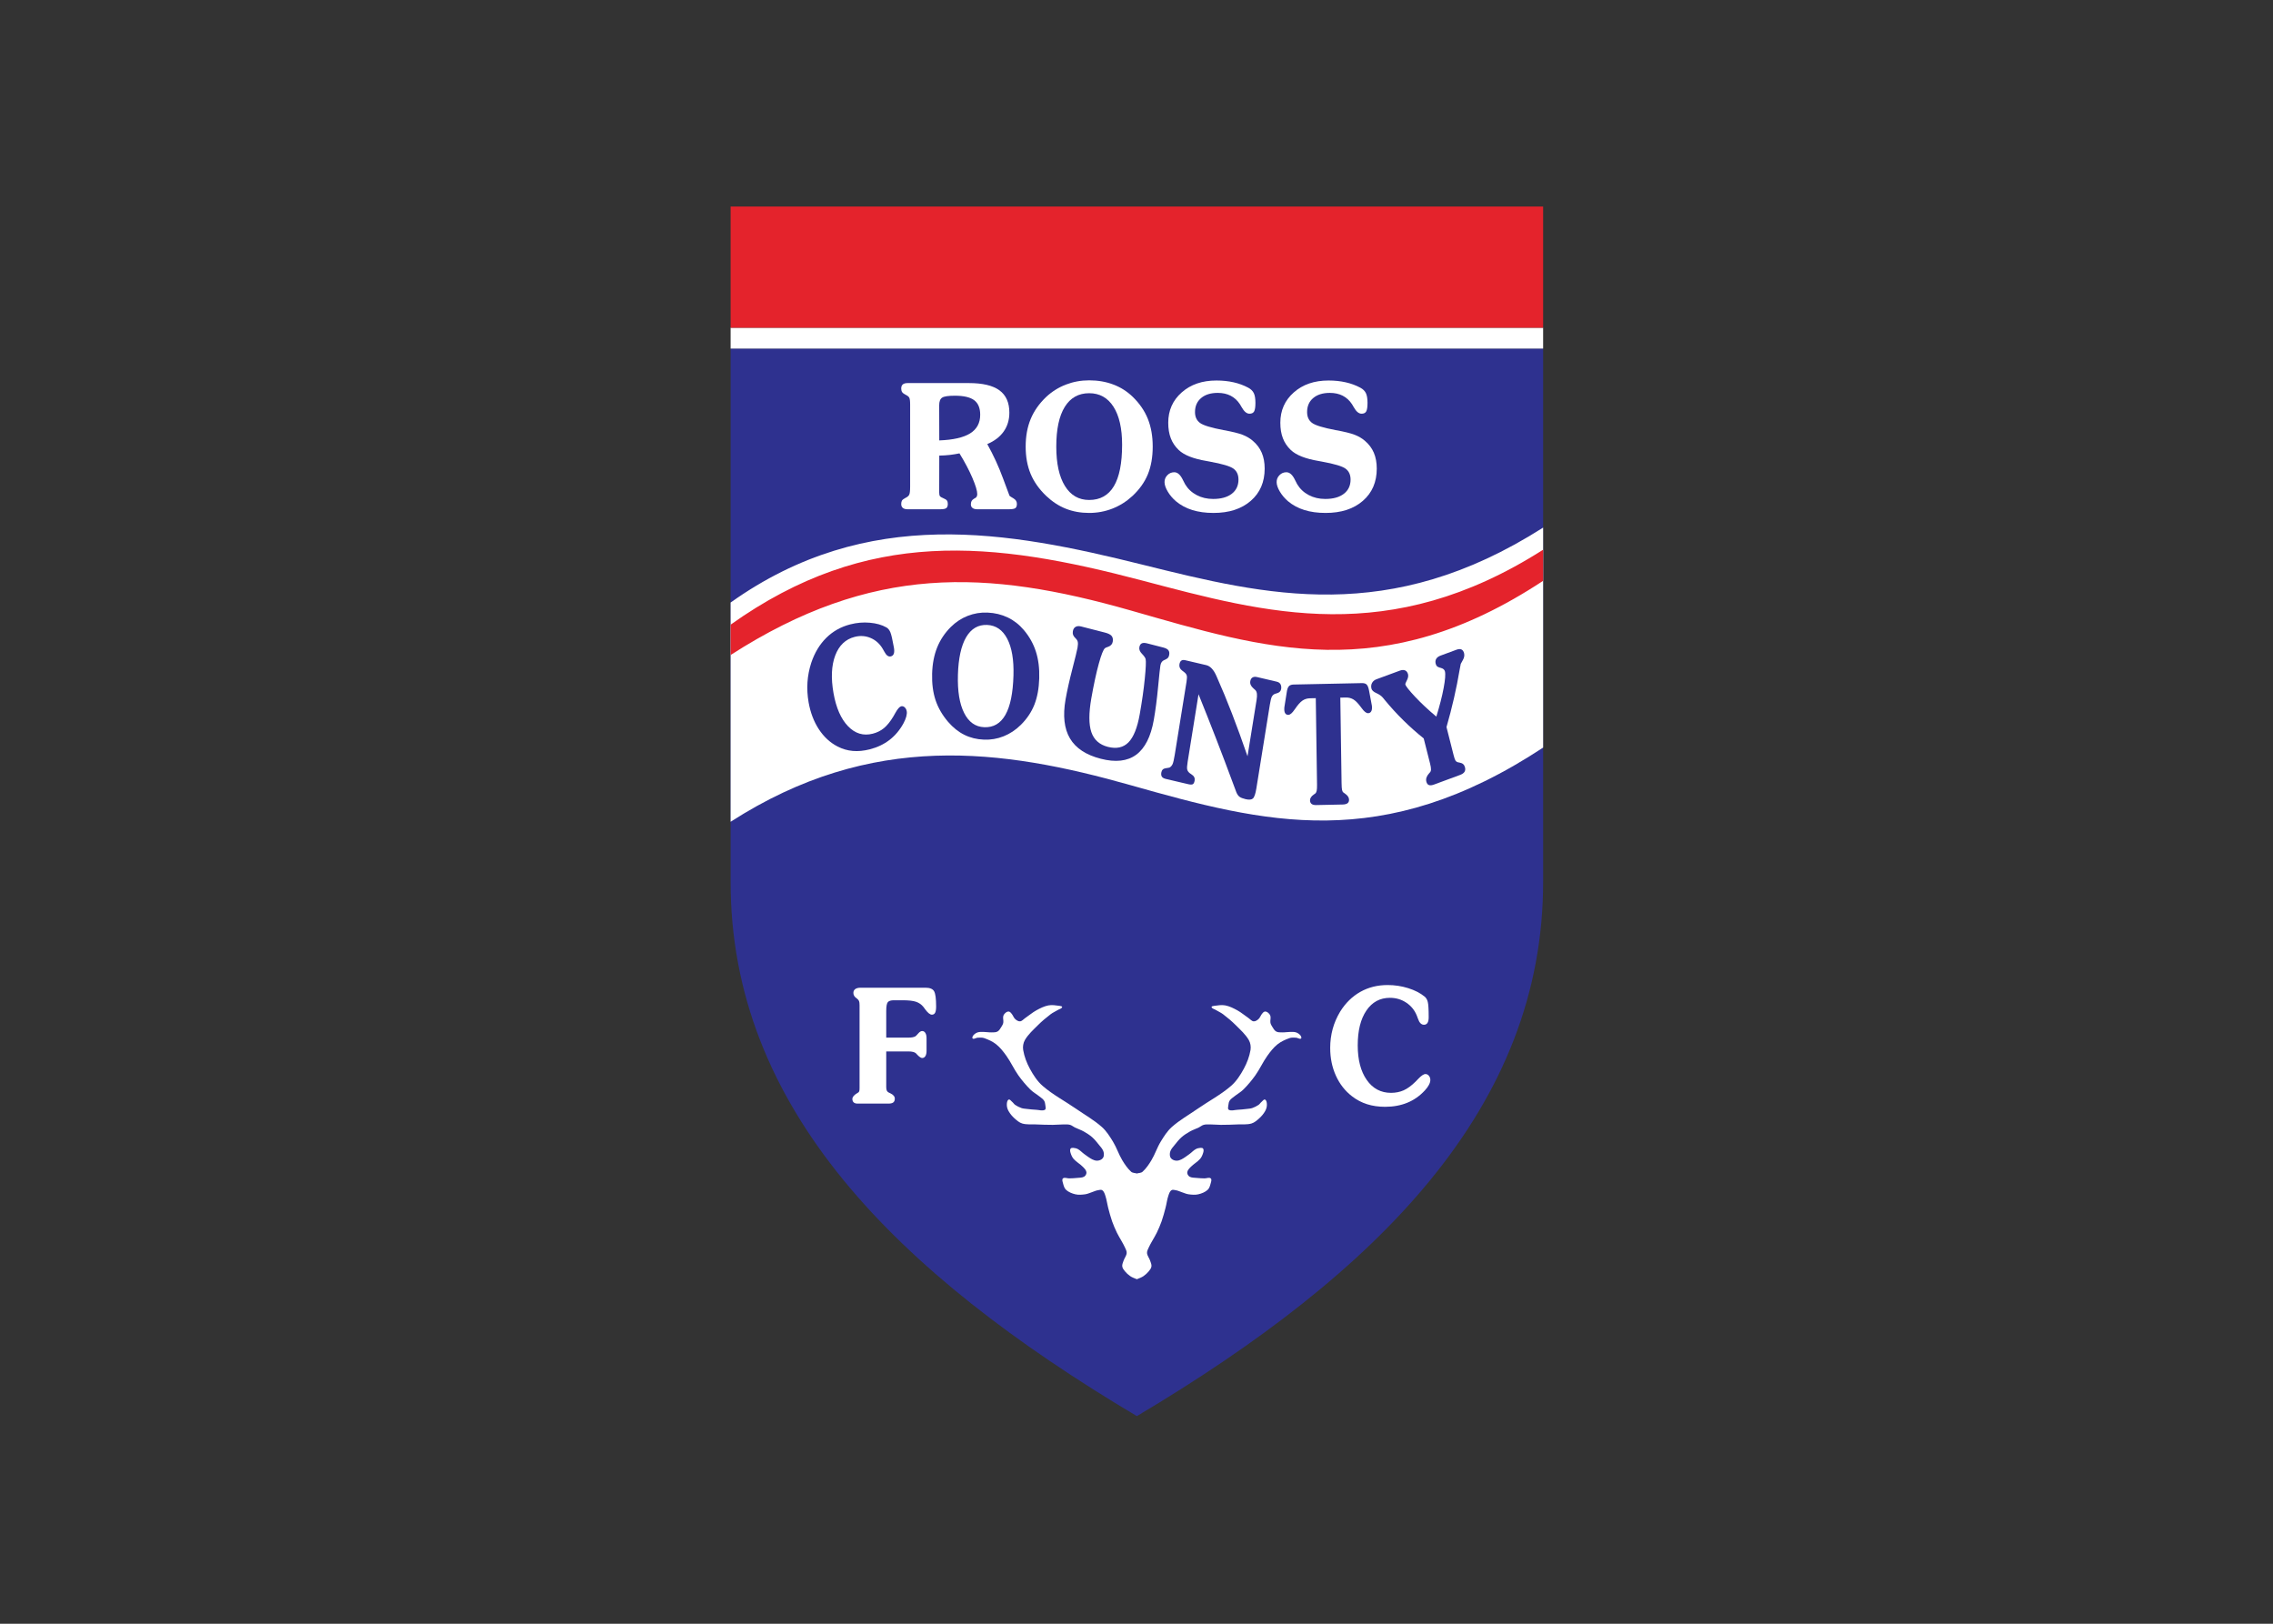 <svg clip-rule="evenodd" fill-rule="evenodd" stroke-linejoin="round" stroke-miterlimit="2" viewBox="0 0 560 400" xmlns="http://www.w3.org/2000/svg"><rect x="0" y="0" width="560" height="400" fill="#333333" stroke="none"/><g transform="matrix(.086 0 0 -.086 179.495 349.591)"><path d="m1169.71 8.574c692.22 411.684 1164.42 884.77 1163.84 1531.496v1526.43h-2327.671v-1526.43c-.582-646.726 471.621-1119.812 1163.831-1531.496" fill="#2e318f"/><path d="m2333.55 2553.71c-441.21-281.12-791.19-194.8-1148.76-105.94-382.993 95.18-785.942 170.81-1178.911-108.71v-628.01c404.98 260.44 777.25 209.14 1146.521 104.68 383.58-108.5 719.01-196.73 1181.15 107.84z" fill="#fff"/><path d="m2333.55 2490.36c-441.21-281.13-792.47-182.07-1148.76-88.2-428.606 112.91-785.942 153.06-1178.911-126.45 0-209.34 0 122.38 0-86.96 404.98 260.44 733.516 245.27 1146.521 127.49 382.57-109.1 719.01-219.54 1181.15 85.03z" fill="#e4232c"/><path d="m5.879 3126.24h2327.671v-59.74h-2327.671z" fill="#fff"/><path d="m5.879 3473.42h2327.671v-347.18h-2327.671z" fill="#e4232c"/><g fill="#fff"><path d="m1169.71 703.57c-5.48 1.692-12.22 1.207-16.47 5.071-10.25 9.316-18.19 21.078-25.34 32.941-10.24 16.984-16.24 36.313-26.61 53.219-9.14 14.906-18.62 30.179-31.67 41.812-22.39 19.965-48.85 34.848-73.495 51.953-31.953 22.176-66.91 40.414-96.301 65.887-15.508 13.442-26.945 31.379-36.742 49.417-8.992 16.55-15.867 34.65-19.008 53.22-1.644 9.72.067 20.65 5.071 29.14 9.418 15.98 23.625 28.7 36.742 41.82 11.437 11.43 23.879 21.88 36.746 31.67 6.629 5.05 14.449 8.31 21.543 12.67 3.887 2.4 9.961 3.27 11.402 7.61.895 2.68-4.793 3.44-7.601 3.8-10.481 1.35-21.305 3.26-31.68 1.26-12.09-2.32-23.41-8.02-34.211-13.93-11.715-6.41-21.879-15.34-32.941-22.81-4.563-3.08-8.457-8.37-13.942-8.87-5.078-.46-10.137 2.93-13.937 6.34-4.539 4.05-6.262 10.5-10.137 15.2-2.094 2.55-4.391 5.6-7.602 6.33-2.992.7-6.433-.66-8.871-2.53-3.347-2.57-6.535-6.05-7.601-10.14-1.598-6.12 1.039-12.76 0-19-.684-4.1-2.805-7.92-5.067-11.41-3.273-5.03-6.179-10.98-11.406-13.94-5.199-2.93-11.769-2.34-17.738-2.53-7.188-.23-14.348 1.27-21.539 1.27-5.93 0-12.121.6-17.742-1.27-4.887-1.63-9.485-4.81-12.668-8.87-1.844-2.35-3.938-7.53-1.27-8.87 4.227-2.11 9.223 2.36 13.938 2.54 6.343.24 13.031.86 19.007-1.27 12.094-4.32 24.184-9.72 34.211-17.74 11.446-9.16 20.621-21.02 29.145-32.94 12.672-17.74 21.582-37.98 34.211-55.757 10.242-14.414 21.707-28.043 34.211-40.547 7.882-7.882 17.929-13.273 26.609-20.273 4.422-3.566 9.465-6.715 12.672-11.402 2.488-3.637 3.383-8.282 3.801-12.672.441-4.641 2.82-11.688-1.27-13.938-7.027-3.867-16.058-.386-24.074 0-9.316.453-18.613 1.446-27.875 2.535-5.102.598-10.352.856-15.203 2.536-6.246 2.16-12.242 5.203-17.742 8.867-3.477 2.32-5.606 6.258-8.868 8.871-3.109 2.488-6.695 8.34-10.136 6.336-4.614-2.692-5.071-9.867-5.071-15.207 0-6.149 2.039-12.391 5.071-17.739 4.289-7.574 10.011-14.441 16.472-20.273 6.778-6.121 14.036-12.648 22.805-15.207 12.191-3.551 25.328-1.98 38.012-2.531 16.461-.715 32.941-1.27 49.418-1.27 10.566 0 21.113 1.27 31.676 1.27 5.929 0 12.035.328 17.742-1.27 5.093-1.426 9.176-5.297 13.937-7.601 8.336-4.032 17.276-6.856 25.336-11.403 8.47-4.777 16.8-10.027 24.08-16.472 7.61-6.743 13.89-14.891 20.27-22.809 4.19-5.195 8.93-10.273 11.41-16.473 1.88-4.718 2.31-10.23 1.26-15.203-.74-3.554-3.31-6.859-6.33-8.871-3.67-2.441-8.26-3.801-12.67-3.801-4.82 0-9.66 1.59-13.94 3.801-8.11 4.196-15.39 9.875-22.81 15.207-6.1 4.387-11.18 10.262-17.74 13.938-4.198 2.351-9.131 3.519-13.936 3.801-2.664.156-6.324-.192-7.602-2.536-1.82-3.336-1.105-7.769 0-11.402 1.926-6.324 4.52-12.766 8.871-17.738 7.688-8.793 18.487-14.41 26.607-22.809 4.23-4.379 9.32-9.172 10.14-15.207.64-4.676-2.32-10.187-6.34-12.668-5.84-3.617-13.45-3-20.27-3.801-7.562-.89-15.199-1.035-22.808-1.269-5.907-.184-13.09 3.652-17.739 0-3.652-2.867-1.207-9.453 0-13.938 1.817-6.75 3.657-14.351 8.867-19.007 7.329-6.54 17.043-10.446 26.61-12.668 9.05-2.106 18.67-1.211 27.87 0 7.02.918 13.54 4.168 20.28 6.335 5.08 1.629 9.94 4.153 15.21 5.067 4.57.793 10.17 2.719 13.93 0 5.06-3.652 6.9-10.555 8.87-16.473 3.57-10.687 4.74-22.047 7.61-32.945 3.46-13.184 6.89-26.414 11.4-39.277 3.94-11.25 8.8-22.184 13.94-32.946 3.74-7.847 8.5-15.172 12.67-22.808 3.43-6.301 7.31-12.407 10.13-19.004 2.27-5.278 5.64-10.758 5.07-16.473-.77-7.726-6.41-14.176-8.87-21.539-1.78-5.344-4.5-10.883-3.8-16.473.65-5.25 4.25-9.847 7.6-13.937 4.36-5.324 9.56-10.027 15.21-13.942 5.43-3.761 11.83-5.91 19-8.867 7.18 2.957 13.58 5.106 19.01 8.867 5.66 3.915 10.85 8.618 15.21 13.942 3.35 4.09 6.95 8.687 7.6 13.937.7 5.59-2.02 11.129-3.8 16.473-2.46 7.363-8.1 13.813-8.87 21.539-.57 5.715 2.8 11.195 5.07 16.473 2.82 6.597 6.7 12.703 10.13 19.004 4.17 7.636 8.93 14.961 12.67 22.808 5.14 10.762 10 21.696 13.94 32.946 4.51 12.863 7.94 26.093 11.4 39.277 2.87 10.898 4.05 22.258 7.61 32.945 1.97 5.918 3.81 12.821 8.87 16.473 3.76 2.719 9.36.793 13.93 0 5.27-.914 10.13-3.438 15.21-5.067 6.74-2.167 13.26-5.417 20.27-6.335 9.22-1.211 18.83-2.106 27.88 0 9.57 2.222 19.28 6.128 26.61 12.668 5.21 4.656 7.05 12.257 8.87 19.007 1.21 4.485 3.65 11.071 0 13.938-4.65 3.652-11.83-.184-17.74 0-7.61.234-15.25.379-22.81 1.269-6.82.801-14.43.184-20.27 3.801-4.02 2.481-6.97 7.992-6.34 12.668.82 6.035 5.91 10.828 10.14 15.207 8.12 8.399 18.92 14.016 26.61 22.809 4.35 4.972 6.95 11.414 8.87 17.738 1.1 3.633 1.82 8.066 0 11.402-1.28 2.344-4.94 2.692-7.6 2.536-4.81-.282-9.74-1.45-13.94-3.801-6.56-3.676-11.63-9.551-17.74-13.938-7.42-5.332-14.69-11.011-22.81-15.207-4.27-2.211-9.12-3.801-13.94-3.801-4.41 0-9 1.36-12.67 3.801-3.02 2.012-5.58 5.317-6.33 8.871-1.05 4.973-.62 10.485 1.27 15.203 2.47 6.2 7.21 11.278 11.4 16.473 6.38 7.918 12.66 16.066 20.27 22.809 7.28 6.445 15.61 11.695 24.08 16.472 8.06 4.547 17 7.371 25.34 11.403 4.76 2.304 8.84 6.175 13.94 7.601 5.7 1.598 11.81 1.27 17.74 1.27 10.56 0 21.11-1.27 31.67-1.27 16.48 0 32.96.555 49.42 1.27 12.68.551 25.82-1.02 38.01 2.531 8.77 2.559 16.03 9.086 22.81 15.207 6.46 5.832 12.18 12.699 16.47 20.273 3.03 5.348 5.07 11.59 5.07 17.739 0 5.34-.46 12.515-5.07 15.207-3.44 2.004-7.03-3.848-10.13-6.336-3.27-2.613-5.4-6.551-8.88-8.871-5.5-3.664-11.49-6.707-17.73-8.867-4.86-1.68-10.11-1.938-15.21-2.536-9.26-1.089-18.56-2.082-27.88-2.535-8.01-.386-17.04-3.867-24.07 0-4.09 2.25-1.71 9.297-1.27 13.938.42 4.39 1.32 9.035 3.8 12.672 3.21 4.687 8.25 7.836 12.67 11.402 8.68 7 18.73 12.391 26.61 20.273 12.51 12.504 23.97 26.133 34.21 40.547 12.63 17.777 21.55 38.017 34.22 55.757 8.52 11.92 17.69 23.78 29.14 32.94 10.03 8.02 22.12 13.42 34.21 17.74 5.98 2.13 12.66 1.51 19.01 1.27 4.71-.18 9.71-4.65 13.93-2.54 2.68 1.34.58 6.52-1.26 8.87-3.18 4.06-7.78 7.24-12.67 8.87-5.62 1.87-11.82 1.27-17.74 1.27-7.19 0-14.35-1.5-21.54-1.27-5.97.19-12.54-.4-17.74 2.53-5.22 2.96-8.14 8.91-11.4 13.94-2.27 3.49-4.39 7.31-5.07 11.41-1.04 6.24 1.59 12.88 0 19-1.07 4.09-4.26 7.57-7.61 10.14-2.43 1.87-5.87 3.23-8.87 2.53-3.21-.73-5.51-3.78-7.6-6.33-3.87-4.7-5.6-11.15-10.14-15.2-3.8-3.41-8.86-6.8-13.93-6.34-5.49.5-9.38 5.79-13.94 8.87-11.07 7.47-21.23 16.4-32.95 22.81-10.8 5.91-22.12 11.61-34.21 13.93-10.37 2-21.2.09-31.67-1.26-2.82-.36-8.5-1.12-7.61-3.8 1.45-4.34 7.52-5.21 11.41-7.61 7.09-4.36 14.91-7.62 21.54-12.67 12.87-9.79 25.31-20.24 36.74-31.67 13.12-13.12 27.33-25.84 36.75-41.82 5-8.49 6.71-19.42 5.07-29.14-3.15-18.57-10.02-36.67-19.01-53.22-9.8-18.038-21.23-35.975-36.74-49.417-29.4-25.473-64.35-43.711-96.31-65.887-24.64-17.105-51.09-31.988-73.48-51.953-13.05-11.633-22.54-26.906-31.68-41.812-10.37-16.906-16.37-36.235-26.61-53.219-7.15-11.863-15.09-23.625-25.34-32.941-4.25-3.864-10.98-3.379-16.48-5.071"/><path d="m369.531 903.77c-4.777 0-8.504 1.148-11.035 3.449-2.531 2.375-3.797 5.59-3.797 9.804 0 5.672 4.641 11.262 13.992 16.782.981.609 1.618.992 1.899 1.148 1.758.918 3.019 2.219 3.652 4.059.703 1.765 1.055 4.754 1.055 8.965v237.043c0 5.98-.492 10.12-1.477 12.41-.914 2.38-2.812 4.6-5.55 6.9-.493.46-1.411 1.07-2.672 1.99-5.344 3.91-8.012 8.73-8.012 14.63 0 4.6 1.754 8.28 5.34 10.88 3.586 2.61 8.715 3.91 15.465 3.91h185.511c12.793 0 21.086-3.37 24.953-10.19 3.864-6.82 5.762-21.37 5.762-43.67 0-8.27-.98-14.17-2.879-17.85-1.898-3.68-4.992-5.52-9.281-5.52-5.203 0-11.598 5.06-19.117 15.25-2.039 2.83-3.727 5.13-4.922 6.74-5.695 7.05-12.727 12.03-21.23 14.94-8.504 2.91-21.442 4.37-38.735 4.37h-24.461c-8.785 0-14.691-1.76-17.715-5.36-3.023-3.61-4.566-11.96-4.566-24.9v-76.77h63.613c4.711 0 8.578.31 11.672.92 3.09.61 5.762 1.45 8.082 2.68 1.547.92 4.289 3.68 8.223 8.27 4.008 4.68 7.804 6.98 11.32 6.98 3.867 0 6.891-1.84 9.211-5.52 2.246-3.68 3.371-8.66 3.371-15.09v-36.39c0-6.29-1.125-11.27-3.371-14.87-2.32-3.6-5.344-5.36-9.211-5.36-3.234 0-7.734 2.91-13.355 8.73-1.899 2.15-3.516 3.76-4.711 4.98-1.828 1.61-4.5 2.91-8.012 3.76-3.586.92-8.016 1.38-13.219 1.38h-63.613v-102.129c0-4.371.559-7.738 1.613-10.117 1.125-2.375 2.953-4.215 5.625-5.59.914-.461 2.387-1.152 4.289-1.992 8.645-4.063 13.004-9.195 13.004-15.477 0-4.98-1.476-8.582-4.359-10.804-2.879-2.223-7.449-3.371-13.778-3.371z"/><path d="m1723.55 1062.9c0 19 2.38 37.23 7.09 54.55 4.72 17.39 11.95 34.01 21.51 49.87 15.4 24.68 34.66 43.52 57.79 56.54 23.13 13.03 49.2 19.54 78.17 19.54 20.31 0 39.99-2.99 58.97-8.96 19.05-5.98 34.66-14.02 46.89-24.06 4.43-3.52 7.45-8.73 9.14-15.47 1.76-6.75 2.6-21.3 2.6-43.75 0-7.2-1.12-12.57-3.37-16.16-2.32-3.61-5.7-5.37-10.2-5.37-7.45 0-13.07 5.59-16.94 16.85-1.33 3.84-2.46 6.75-3.3 8.74-6.12 15.71-16.24 28.19-30.16 37.54s-29.59 14.02-47.03 14.02c-28.47 0-50.96-12.18-67.48-36.47-16.52-24.28-24.81-57.54-24.81-99.75 0-41.45 8.64-74.47 25.87-99.064 17.22-24.59 40.41-36.926 69.51-36.926 13.29 0 25.38 2.45 36.21 7.278 10.9 4.902 22.14 13.101 33.81 24.593 1.9 1.762 4.5 4.52 7.8 8.043 8.79 9.274 15.75 13.946 20.81 13.946 3.87 0 7.1-1.61 9.84-4.907 2.75-3.293 4.15-7.351 4.15-12.179 0-4.137-1.33-8.809-4.01-13.867-2.67-5.133-6.53-10.418-11.67-15.934-14.55-15.785-31.28-27.504-50.33-35.32-18.98-7.739-40.21-11.645-63.55-11.645-18.76 0-35.98 2.453-51.59 7.43-15.54 4.902-29.88 12.414-42.88 22.449-20.1 15.398-35.57 35.09-46.47 59.148-10.89 23.975-16.37 50.415-16.37 79.295"/><path d="m603.668 2803.46c39.758 1.5 69.223 8.17 88.473 20.19 19.172 11.93 28.757 29.78 28.757 53.39 0 19.02-5.734 32.87-17.128 41.55-11.473 8.59-29.934 12.93-55.395 12.93-18.934 0-31.113-1.84-36.613-5.59-5.578-3.76-8.328-11.02-8.328-21.78zm84.781 164.26c39.442 0 68.59-6.92 87.528-20.77 18.937-13.85 28.445-35.12 28.445-63.82 0-20.69-5.344-38.71-16.109-53.97-10.762-15.36-26.477-27.37-47.145-36.21 17.762-31.95 32.766-64.49 44.945-97.78 12.18-33.2 18.465-49.97 18.778-50.3.711-1.01 4.48-3.42 11.16-7.34 6.679-3.92 9.976-9.18 9.976-15.85 0-5.76-1.414-9.77-4.242-12.02s-8.957-3.42-18.308-3.42h-91.063c-5.894 0-10.371 1.25-13.516 3.67-3.144 2.42-4.714 5.84-4.714 10.26 0 3.92.707 7.1 2.043 9.68 1.418 2.51 3.851 4.84 7.386 6.93.473.33 1.414.83 2.75 1.5 4.004 1.92 6.051 5.75 6.051 11.51 0 9.26-4.715 24.78-13.988 46.55-9.27 21.69-21.606 45.05-36.93 70-8.641-1.76-17.676-3.26-27.34-4.43-9.586-1.08-19.722-1.75-30.488-1.92l-.234-105.61c0-5.01.707-8.51 2.043-10.52 1.414-1.91 4.714-3.91 9.98-6.08 4.867-1.92 8.25-4.09 9.977-6.35 1.804-2.25 2.671-5.59 2.671-9.75 0-5.93-1.492-9.93-4.398-12.1-2.91-2.25-8.644-3.34-17.289-3.34h-93.418c-5.973 0-10.531 1.25-13.672 3.76-3.144 2.58-4.715 6.25-4.715 11.18 0 4.42.785 7.75 2.278 10.17 1.57 2.34 4.871 4.84 9.902 7.43 5.418 2.58 8.953 5.59 10.684 9.01 1.804 3.42 2.671 11.26 2.671 23.52v235.26c0 9.76-.867 16.27-2.515 19.36-1.727 3.09-5.344 5.92-10.84 8.51-4.559 2.33-7.781 4.75-9.512 7.34-1.804 2.67-2.668 6.09-2.668 10.26 0 5.42 1.571 9.34 4.633 11.93 3.067 2.5 7.781 3.75 14.223 3.75z"/><path d="m938.859 2785.86c0-48.56 8.246-86.18 24.75-112.88 16.5-26.78 39.681-40.13 69.461-40.13 31.42 0 55 13.19 70.79 39.46 15.71 26.37 23.57 65.91 23.57 118.72 0 46.8-8.25 83.09-24.75 108.95-16.5 25.78-39.75 38.71-69.61 38.71-30.41 0-53.746-13.1-69.933-39.21-16.188-26.19-24.278-64.07-24.278-113.62zm-87.687 0c0 29.53 4.793 55.81 14.379 79 9.586 23.11 24.437 44.21 44.551 63.32 16.418 15.27 35.199 27.03 56.257 35.2 21.137 8.1 43.371 12.18 66.711 12.18 25.14 0 48.24-4 69.22-12.01 21.05-7.92 39.6-19.77 55.71-35.37 19.48-18.94 33.94-39.96 43.21-63.07 9.27-23.19 13.91-49.56 13.91-79.25 0-30.29-4.64-56.73-13.91-79.42-9.27-22.61-23.96-43.3-44.08-62.07-17.05-15.77-36.14-27.87-57.36-36.21-21.13-8.26-43.45-12.43-66.7-12.43-24.28 0-46.519 4-66.711 12.01-20.113 7.93-38.894 20.19-56.257 36.63-20.43 19.52-35.36 40.71-44.786 63.4-9.429 22.77-14.144 48.8-14.144 78.09"/><path d="m1389.15 2595.73c-22.7 0-42.9 2.75-60.74 8.34-17.83 5.51-33.39 13.93-46.74 25.11-9.67 8.35-17.53 17.61-23.58 27.87-6.04 10.26-9.11 19.27-9.11 27.11 0 7.68 2.75 14.27 8.17 19.77 5.42 5.59 12.03 8.35 19.73 8.35 9.5 0 17.75-7.43 24.82-22.28 2.68-5.34 4.72-9.43 6.29-12.18 7.93-13.18 18.93-23.53 33-30.95 14.06-7.42 29.78-11.1 47.3-11.1 22.71 0 40.46 4.93 53.27 14.77 12.81 9.85 19.25 23.44 19.25 40.71 0 13.85-4.79 24.28-14.3 31.29-9.51 7-32.21 13.76-68.12 20.27-1.96.33-5.11.92-9.43 1.75-37.48 6.34-63.88 16.77-79.2 31.28-10.3 9.77-17.92 21.03-22.79 33.71-4.95 12.76-7.38 27.53-7.38 44.55 0 35.12 12.88 64.15 38.58 86.84 25.69 22.78 58.85 34.12 99.55 34.12 17.68 0 34.02-1.75 49.18-5.17 15.09-3.42 28.99-8.51 41.73-15.35 7.69-4.09 13.04-9.34 16.1-15.68 3.07-6.34 4.64-15.6 4.64-27.87 0-11.85-1.26-20.02-3.69-24.44-2.44-4.42-6.92-6.59-13.36-6.59-7.94 0-15.4 6.17-22.32 18.6-1.96 3.76-3.69 6.59-5.02 8.51-7.08 10.77-15.88 18.86-26.48 24.36-10.61 5.43-22.95 8.18-37.09 8.18-20.11 0-35.99-4.92-47.61-14.77-11.71-9.84-17.53-23.27-17.53-40.21 0-13.52 4.72-23.86 14.15-30.95 9.42-7.09 31.98-13.93 67.57-20.69 25.14-4.51 43.37-9.01 54.69-13.43 11.23-4.34 20.97-10.1 29.07-17.1 11.55-9.76 20.11-21.19 25.69-34.21 5.58-13.01 8.4-28.2 8.4-45.46 0-38.63-13.27-69.41-39.83-92.44-26.56-23.11-62.15-34.62-106.86-34.62"/><path d="m1710.28 2595.73c-22.71 0-42.9 2.75-60.74 8.34-17.83 5.51-33.39 13.93-46.75 25.11-9.66 8.35-17.52 17.61-23.57 27.87s-9.11 19.27-9.11 27.11c0 7.68 2.75 14.27 8.17 19.77 5.42 5.59 12.02 8.35 19.72 8.35 9.5 0 17.75-7.43 24.83-22.28 2.67-5.34 4.71-9.43 6.28-12.18 7.94-13.18 18.94-23.53 33-30.95 14.07-7.42 29.78-11.1 47.3-11.1 22.71 0 40.47 4.93 53.27 14.77 12.81 9.85 19.26 23.44 19.26 40.71 0 13.85-4.8 24.28-14.31 31.29-9.5 7-32.21 13.76-68.11 20.27-1.97.33-5.11.92-9.43 1.75-37.48 6.34-63.89 16.77-79.21 31.28-10.29 9.77-17.91 21.03-22.78 33.71-4.95 12.76-7.39 27.53-7.39 44.55 0 35.12 12.89 64.15 38.58 86.84 25.69 22.78 58.85 34.12 99.55 34.12 17.68 0 34.02-1.75 49.19-5.17 15.08-3.42 28.99-8.51 41.72-15.35 7.7-4.09 13.04-9.34 16.11-15.68 3.06-6.34 4.63-15.6 4.63-27.87 0-11.85-1.26-20.02-3.69-24.44-2.44-4.42-6.91-6.59-13.35-6.59-7.94 0-15.41 6.17-22.32 18.6-1.97 3.76-3.7 6.59-5.03 8.51-7.07 10.77-15.87 18.86-26.48 24.36-10.61 5.43-22.94 8.18-37.08 8.18-20.12 0-35.99-4.92-47.62-14.77-11.71-9.84-17.52-23.27-17.52-40.21 0-13.52 4.71-23.86 14.14-30.95s31.98-13.93 67.57-20.69c25.15-4.51 43.37-9.01 54.69-13.43 11.24-4.34 20.98-10.1 29.07-17.1 11.55-9.76 20.12-21.19 25.69-34.21 5.58-13.01 8.41-28.2 8.41-45.46 0-38.63-13.28-69.41-39.83-92.44-26.56-23.11-62.16-34.62-106.86-34.62"/></g><path d="m229.309 2053.31c-3.379 19.36-4.504 38.49-3.246 57.37 1.257 18.79 4.906 37.51 10.875 55.91 9.746 28.88 24.132 52.72 43.093 71.44 19.032 18.8 41.907 31.6 68.629 38.48 18.699 4.8 37.395 6.4 56.028 4.72 18.632-1.6 34.48-6.08 47.539-13.44 4.711-2.64 8.421-7.2 11.207-13.6 2.785-6.48 6.234-21.2 10.277-44.16 1.258-7.28 1.191-13.04-.199-17.28-1.461-4.24-4.309-6.88-8.489-7.92-6.828-1.76-12.996 2.64-18.562 13.21-1.988 3.67-3.516 6.39-4.645 8.15-8.55 14.56-20.023 25.04-34.609 31.28-14.523 6.24-29.836 7.36-45.949 3.2-26.192-6.72-44.758-24.48-55.629-53.2-10.875-28.72-12.531-64.63-4.977-107.76 7.496-42.32 21.352-74 41.707-95.03 20.289-21.04 43.895-28.16 70.75-21.28 12.266 3.12 23.008 8.48 32.157 15.99 9.082 7.61 18.035 18.65 26.722 33.13 1.457 2.31 3.379 5.68 5.77 10.16 6.43 11.52 12 17.92 16.64 19.11 3.579.89 6.899.01 10.012-2.72 3.117-2.71 5.172-6.48 6.035-11.44.731-4.24.328-9.27-1.261-15.11-1.524-5.84-4.176-12.16-7.825-19.04-10.605-19.52-24-35.44-40.113-47.92-16.109-12.4-35.008-21.44-56.492-26.96-17.371-4.4-33.684-6.01-48.934-4.64-15.25 1.36-29.836 5.6-43.629 12.8-21.281 10.95-39.121 27.44-53.507 49.36-14.391 22-24.137 47.68-29.375 77.19" fill="#2e318f"/><path d="m657.086 2131.88c-1.328-46.56 4.578-82.88 17.769-109.04 13.129-26.24 32.293-39.84 57.422-40.88 26.52-1.12 46.746 10.64 60.801 35.28 13.992 24.64 21.684 62.24 23.141 112.88 1.324 44.79-4.645 79.84-17.836 105.2-13.195 25.27-32.422 38.47-57.617 39.59-25.661 1.04-45.688-10.64-60.075-35.12-14.324-24.48-22.214-60.48-23.605-107.91zm-73.93 3.12c.797 28.24 5.571 53.27 14.321 75.11 8.753 21.85 21.816 41.52 39.32 59.04 14.258 14.16 30.433 24.72 48.402 31.76 18.035 7.04 36.867 10.16 56.559 9.36 21.219-.88 40.578-5.6 58.082-14 17.504-8.32 32.82-20.32 46.019-35.92 15.911-18.8 27.446-39.44 34.61-61.92 7.226-22.47 10.41-48 9.547-76.39-.864-29.04-5.504-54.24-13.922-75.6-8.489-21.36-21.418-40.64-38.922-57.92-14.785-14.56-31.234-25.44-49.332-32.64-18.102-7.2-36.934-10.4-56.625-9.52-20.422.8-39.051 5.44-55.828 13.84-16.84 8.32-32.293 20.72-46.481 37.12-16.64 19.44-28.644 40.24-36.004 62.32-7.293 22.16-10.543 47.27-9.746 75.36" fill="#2e318f"/><path d="m1010.4 2270.43 68.03-17.44c9.35-2.4 15.71-5.6 19.03-9.68 3.31-4.08 4.38-9.6 3.11-16.64-1.25-7.12-5.89-12-13.85-14.63-3.98-1.2-6.77-2.49-8.42-3.77-4.64-3.68-10.55-18.56-17.71-44.72-7.22-26.16-14.32-59.12-21.35-98.87-7.42-42.4-7.42-74.72.07-96.72 7.49-22.08 23.27-36.16 47.34-42.32 24.67-6.32 44.36-2 59.08 12.96 14.65 15.04 25.39 41.76 32.16 80.24 6.69 37.76 11.54 71.84 14.52 102.16 3.05 30.39 3.84 48.95 2.45 55.91-.93 3.92-4.44 8.97-10.54 15.29-6.1 6.23-8.62 12.55-7.49 18.79.99 5.52 3.18 9.12 6.69 10.96 3.52 1.84 8.55 1.92 15.12.24l46.75-12c7.09-1.84 11.93-4.4 14.52-7.68 2.58-3.36 3.38-7.76 2.38-13.44-.59-3.36-1.59-6-3.04-7.84-1.46-1.84-3.98-3.68-7.63-5.44-.86-.47-1.99-.96-3.45-1.52-5.97-2.32-9.68-7.52-11.07-15.59-1.06-6-3.25-26.48-6.57-61.45-3.31-35.03-7.42-66.48-12.33-94.47-8.49-47.92-25.32-81.2-50.52-99.76-25.27-18.48-59.02-22.32-101.32-11.44-42.17 10.8-71.606 30.16-88.251 58.16-16.644 28-20.82 65.28-12.664 111.83 4.442 25.05 10.875 54 19.36 86.81 8.488 32.79 13.465 53.19 14.922 61.27 1.253 7.36 1.453 12.96.663 16.72-.867 3.84-3.05 7.28-6.437 10.4-3.379 3.29-5.699 6.48-6.894 9.6-1.125 3.04-1.391 6.64-.661 10.56.997 6 3.649 10.16 7.825 12.48 4.175 2.4 9.617 2.72 16.177 1.04" fill="#2e318f"/><path d="m1346.34 2076.36-31.09-193.28c-1.79-11.04-2.26-18.4-1.33-22.24.93-3.76 3.25-7.2 6.96-10.32 1.26-.96 3.05-2.16 5.31-3.68 7.22-4.48 10.2-10.32 9.08-17.36-.86-5.52-2.59-9.12-5.04-10.64-2.52-1.6-6.89-1.6-13.13-.16l-64.05 15.04c-5.57 1.28-9.41 3.36-11.47 6.24-2.05 2.88-2.65 6.88-1.86 11.92 1.2 7.36 5.31 11.52 12.34 12.48 7.03 1.04 10.87 1.76 11.6 2.16 3.72 2.32 6.5 5.6 8.42 9.84s3.98 13.12 6.17 26.64l33.75 209.36c1.32 8.23 1.52 14.07.73 17.35-.86 3.28-3.05 6.4-6.57 9.29-1.26 1.11-3.05 2.47-5.43 4.15-7.23 5.05-10.21 11.44-8.96 19.28.8 4.89 2.59 8.32 5.31 10.24s6.43 2.33 11.14 1.21l60.47-14.17c11.67-2.8 21.48-13.51 29.44-32.23.99-2.16 1.72-3.93 2.32-5.37 13.19-29.43 27.05-63.12 41.71-100.95 14.58-37.76 29.43-78.56 44.55-122.4l25.93 161.04c1.19 7.36 1.52 13.27.99 17.75-.53 4.57-1.92 8-4.18 10.4-1.46 1.53-3.51 3.36-6.03 5.52-7.03 6.08-10.01 12.8-8.82 20.01.8 5.2 2.92 8.8 6.3 10.88 3.38 2.07 7.83 2.48 13.4 1.19l56.29-13.19c4.97-1.2 8.48-3.61 10.61-7.29 2.05-3.67 2.71-8.31 1.79-13.84-1-6.23-5.24-10.31-12.67-12.23-2.32-.57-4.11-1.12-5.37-1.61-3.71-1.68-6.56-4.31-8.49-7.84-1.92-3.51-3.84-11.03-5.7-22.55l-38.72-240.4c-2.52-15.6-5.84-25.2-9.88-28.8-4.11-3.6-11.07-4.24-21.02-1.92-7.89 1.84-13.66 4.16-17.3 6.8-3.65 2.72-6.7 7.04-9.15 13.04-.87 2.08-3.98 10.48-9.42 25.12-31.03 84-63.98 169.2-98.93 255.52" fill="#2e318f"/><path d="m1756.15 1821.88c.14-9.68.6-16.32 1.46-19.92.8-3.52 2.12-5.92 3.98-7.12 1.12-.96 2.65-2 4.51-3.2 7.56-5.2 11.4-10.96 11.47-17.36.06-4.56-1.39-7.92-4.38-10.16-3.05-2.24-7.62-3.44-13.86-3.6l-75.92-1.6c-5.76-.08-10.21.96-13.12 3.28-2.92 2.24-4.45 5.68-4.52 10.24-.06 6.08 3.59 11.68 11.02 16.8 1.78 1.36 3.04 2.24 3.84 2.72 1.92 1.44 3.32 4 4.17 7.68.8 3.68 1.2 9.52 1.07 17.44l-3.58 248.07-16.31-.32c-8.36-.15-15.72-2.4-21.95-6.72-6.23-4.23-13.26-12.16-21.09-23.75-.26-.32-.73-.97-1.39-1.85-6.69-9.99-12.66-15.03-17.84-15.19-3.71-.09-6.63 1.27-8.61 3.91-1.99 2.72-2.99 6.65-3.06 11.77-.06 2.24 0 3.91.14 5.2.06 1.28.26 2.39.53 3.51l6.23 39.28c1.13 8.8 3.18 14.8 6.04 18.08 2.84 3.29 7.49 4.97 13.79 5.12l195.73 4.08c6.37.16 11.01-1.36 13.86-4.48 2.92-3.2 5.17-9.12 6.69-17.84l7.36-39.19c.27-1.12.54-2.24.67-3.53.13-1.27.19-2.87.26-4.87.07-5.21-.86-9.13-2.85-11.92-1.99-2.8-4.78-4.24-8.42-4.32-5.17-.08-11.27 4.72-18.23 14.4-.67.96-1.2 1.59-1.6 2.07-8.08 11.12-15.31 18.64-21.68 22.64-6.43 4-13.79 5.93-22.08 5.77l-15.91-.33z" fill="#2e318f"/><path d="m1991.44 1949.88c-40.71 32.56-77.9 69.2-111.59 110.07-2.72 3.37-4.71 5.76-5.83 7.12-4.25 4.89-10.35 9.04-18.37 12.64-8.02 3.52-12.6 7.84-13.86 12.73-1.52 5.99-.99 11.44 1.66 16.31 2.59 4.88 6.83 8.4 12.66 10.56l66.64 24.57c6.23 2.32 11.34 2.55 15.52.71 4.11-1.83 6.82-5.52 8.28-11.04 1.2-4.96.14-10.64-3.18-17.12-3.38-6.48-4.91-10.48-4.51-11.91 1.26-5.13 10.54-16.8 27.78-35.2 17.24-18.41 37.6-37.44 61-57.04 9.49 30.79 16.51 58.08 20.96 82 4.44 23.83 5.7 39.76 3.65 47.67-1.27 4.88-5.11 8.16-11.61 9.85-1.59.4-2.78.71-3.51.95-3.65 1.13-6.3 2.48-7.83 4.08-1.59 1.6-2.72 3.92-3.51 6.96-1.33 5.37-.86 10 1.52 14 2.39 4 6.57 7.12 12.47 9.28l45.68 16.88c5.97 2.16 10.68 2.4 14.26.64 3.51-1.68 6.03-5.28 7.42-10.8 1.53-6.16.4-12.64-3.51-19.43-3.91-6.81-5.9-10.57-6.03-11.05-.47-1.84-1.46-7.04-2.99-15.6-9.21-54.88-21.88-109.99-37.86-165.35l20.23-79.84c2.05-8.16 3.91-13.52 5.43-16 1.6-2.4 3.58-4 6.11-4.72 1.45-.4 3.51-.88 6.23-1.36 8.02-1.28 13.06-5.76 14.98-13.36 1.33-5.2.8-9.6-1.52-13.2-2.39-3.52-6.64-6.48-12.87-8.72l-74.06-27.36c-6.5-2.4-11.47-2.88-14.99-1.44-3.58 1.36-5.96 4.64-7.29 9.92-1.99 7.76.73 15.68 8.16 23.84.99.96 1.72 1.84 2.25 2.48 1.92 2.08 2.92 4.96 2.92 8.72.06 3.76-.8 9.28-2.59 16.4z" fill="#2e318f"/></g></svg>